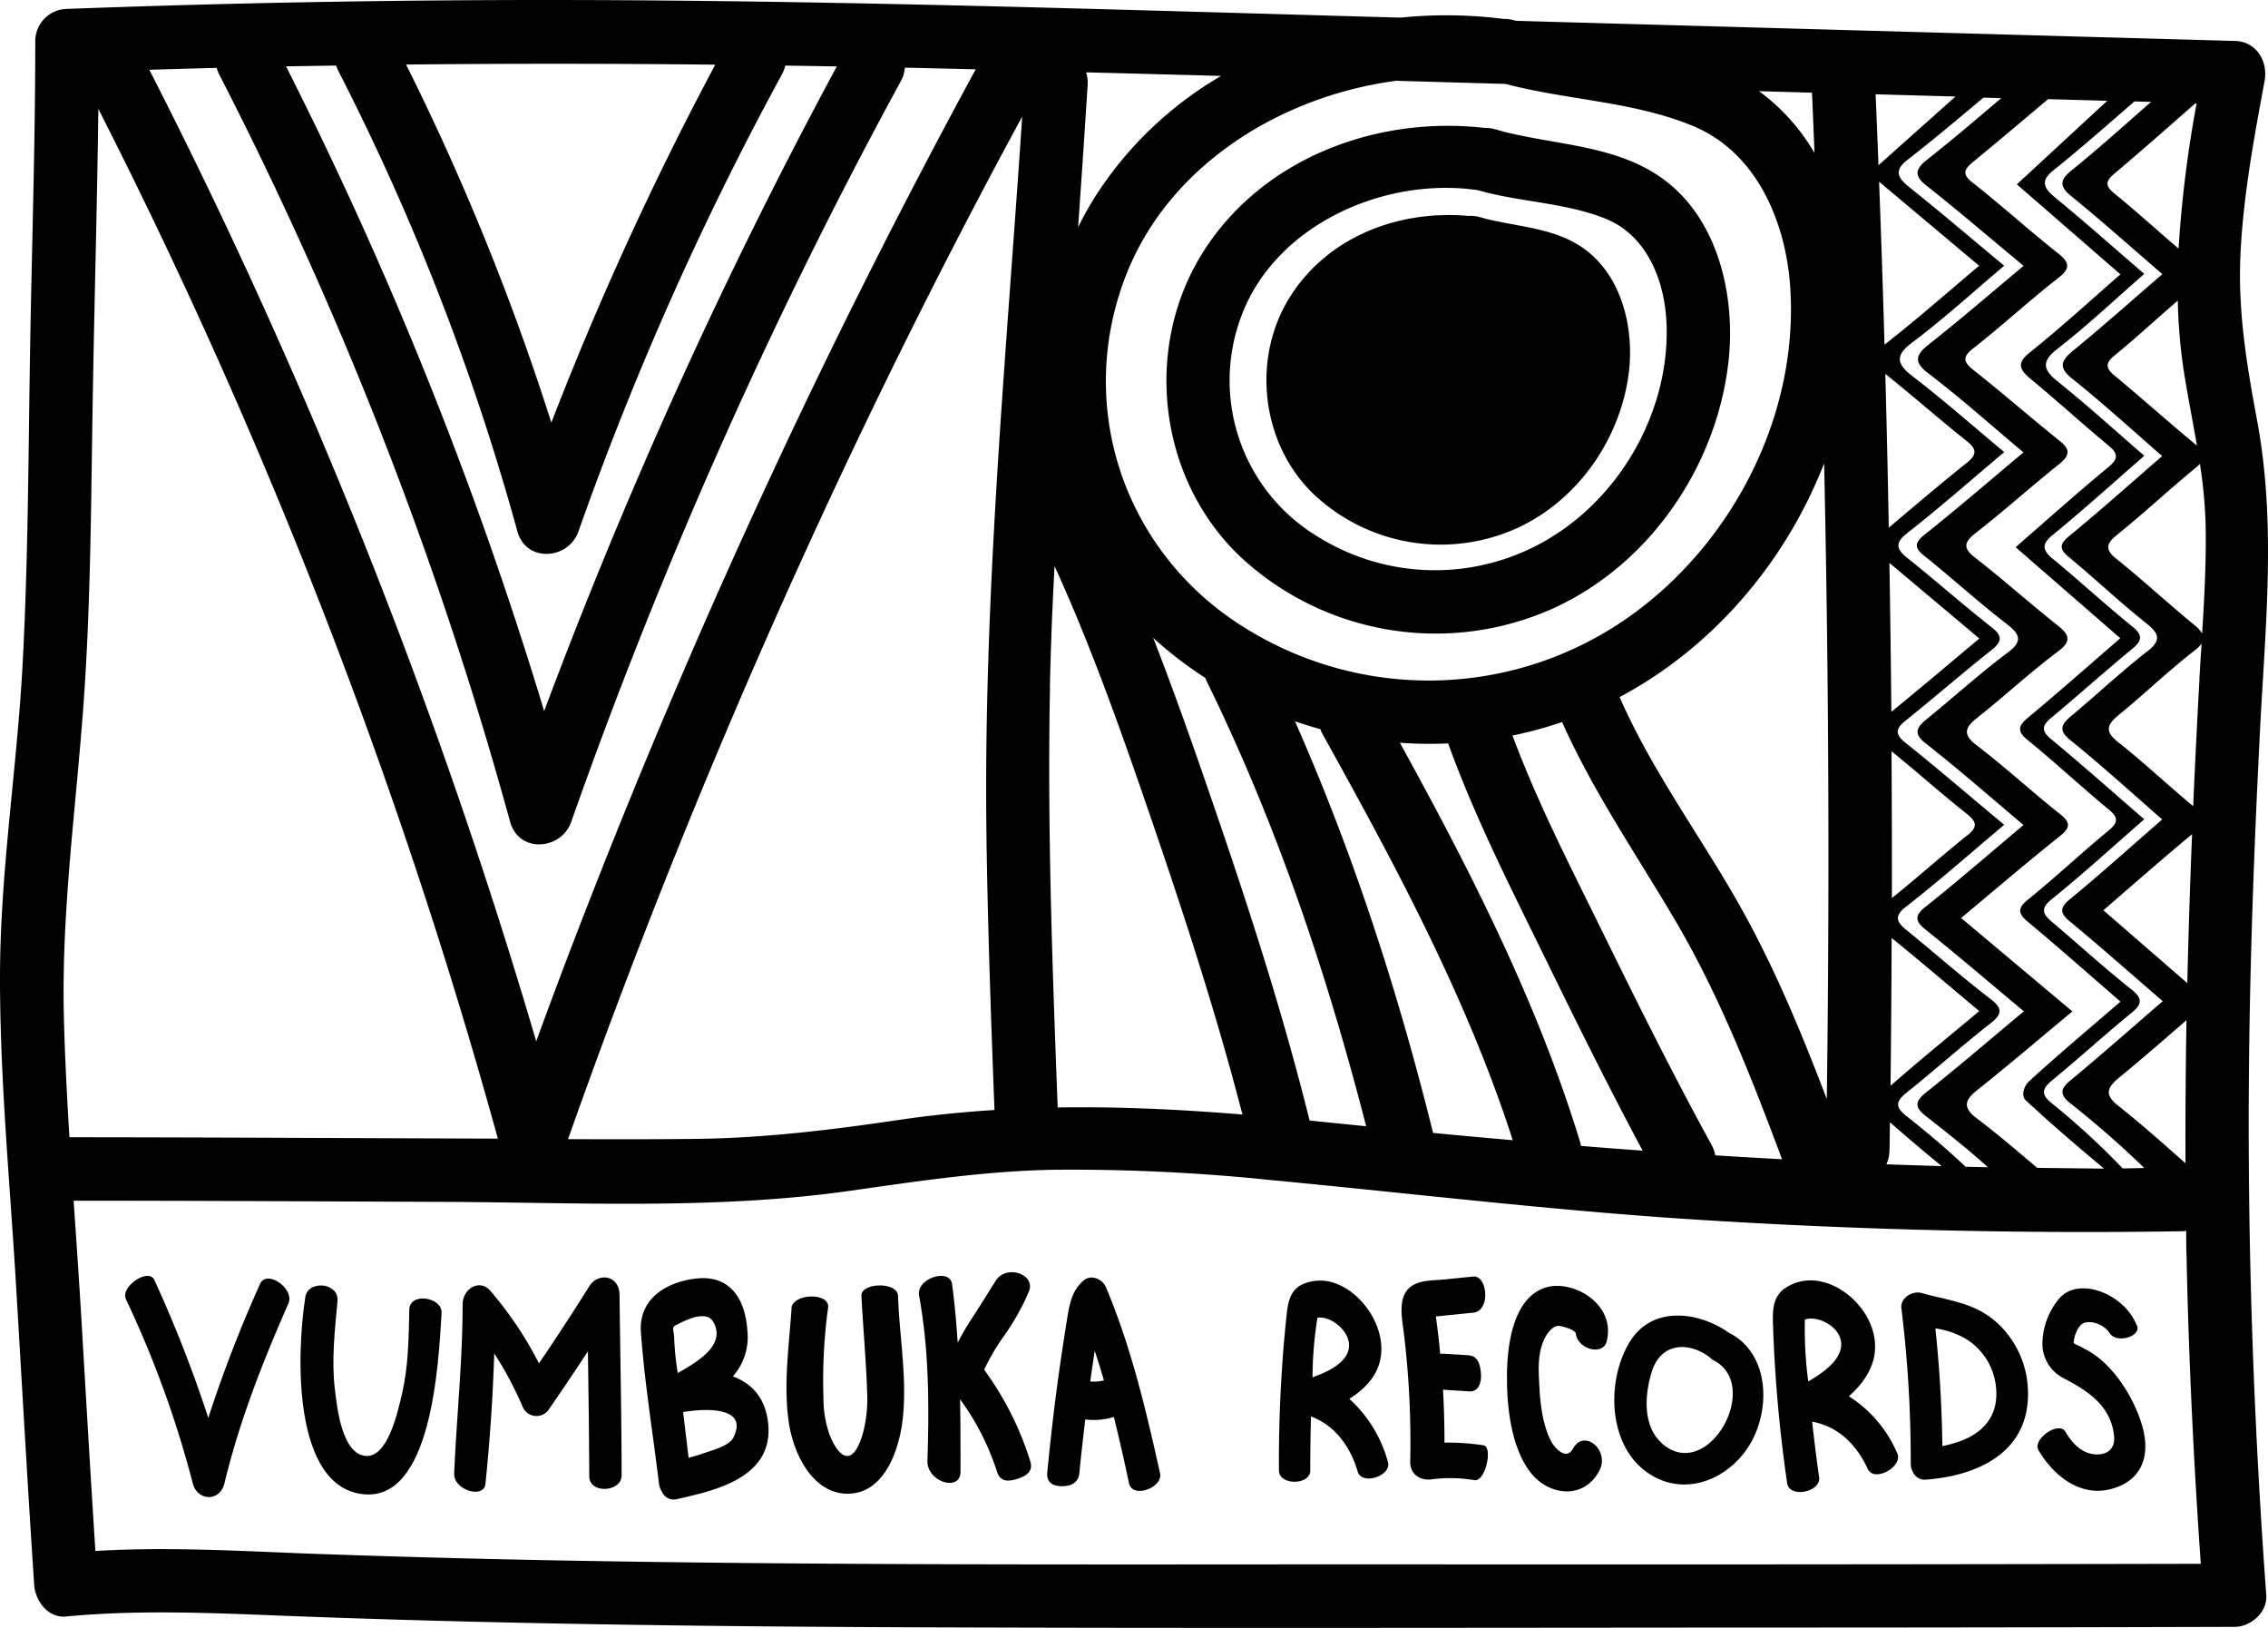 <svg class="vr-logo" xmlns="http://www.w3.org/2000/svg" viewBox="0 0 536.82 385.23"><title>Aktiv 1</title><g id="Lag_2" data-name="Lag 2"><g id="Layer_6" data-name="Layer 6"><path d="M394.5,43c-11.31-8.84-26.32-8.52-39.63-12.13a5.11,5.11,0,0,0-1-.27,7.65,7.65,0,0,0-2.48-.33c-25.35-2.91-52.32,7-66.46,29.11-14.69,22.95-10.75,54.7,9.43,73.07a67.87,67.87,0,0,0,73.44,11.43c22.86-10.48,38.65-33.81,41.35-58.58C410.76,70.34,406.88,52.67,394.5,43ZM368.92,126a52.42,52.42,0,0,1-56.71,1.17,43.16,43.16,0,0,1-18.57-51.89c7.89-22,34-33.57,56.22-30.27,9.86,2.85,20.69,2.9,30.23,6.77S393.84,66,394.41,75.71C395.54,95.31,385.18,115.15,368.92,126Z"/><path d="M375.87,59.56c-7.09-5.69-16.21-5.74-24.64-7.91a5,5,0,0,0-1-.27,7.6,7.6,0,0,0-2.66-.29c-16.26-1.45-33,4.71-42.08,18.91-9.47,14.76-7,35.4,5.87,47.33A43.82,43.82,0,0,0,359,125c14.83-6.75,25.1-21.94,26.66-38C386.55,77.17,383.84,66,375.87,59.56Z"/><path d="M532.49,240.16c.41-22.66,1.31-45.31,2.47-67.95,1.26-24.33,3.79-48.4-.69-72.55-2.42-13-4.53-25.46-4-38.75.6-14.07,3.18-27.92,5.74-41.74.87-4.72-2-9.49-7.24-9.49h-.11L358.91,4.93l-.54-.12a7.87,7.87,0,0,0-2.47-.33,106.76,106.76,0,0,0-24.37-.31l-2.95-.08C262.09,2.23,195.59,0,129.07,0Q72.44,0,15.85,2.11a7.63,7.63,0,0,0-7.5,7.5c0,24-.8,48.05-1.21,72.06-.43,25.23-.44,50.52-1.8,75.73C4,182.09,0,206.59,0,231.35c0,24,2.3,47.92,3.74,71.83S6.5,351.09,8.09,375c.25,3.75,3.25,7.91,7.5,7.5,16.46-1.56,33-.91,49.43-.26s33,1.16,49.48,1.55c33.67.8,67.36,1.13,101,1.26,66.36.26,132.73.1,199.1.07q57.15,0,114.31-.17c3.83,0,7.8-3.43,7.5-7.5C533.06,331.78,531.66,286,532.49,240.16ZM444.77,43l23.68,19.88c-7.5,6.3-14.63,12.62-22.4,18.67Q445.5,62.28,444.77,43Zm1.47,45.47c6.61,5.28,12.79,10.75,19.4,16,2.34,1.88,2.22,3.18-.13,5.06-6.26,5-12.29,10.12-18.45,15.33Q446.73,106.67,446.24,88.47Zm1.5,133.47c7,5.69,13.76,11.47,20.74,17.31-7.09,5.91-14.23,11.73-21,17.67Q447.67,239.43,447.74,221.94Zm0-44.15c6.06,4.9,11.73,10,17.87,14.85,2.38,1.88,2.43,3.14.06,5-6.13,4.88-11.79,10-17.87,14.86Q447.82,195.15,447.71,177.79Zm-.5-44.57,21.26,17.87c-7,5.84-13.81,11.64-20.83,17.34Q447.51,150.82,447.21,133.22Zm0,139,.09-6.67q6,5.25,12.26,10.38-6.56-.19-13.11-.43A7.59,7.59,0,0,0,447.22,272.17Zm18,3.86c-4.43-4.2-9.14-8.17-14.08-12.06-2.64-2.08-2.41-3.43,0-5.38,6.81-5.44,13.1-11.11,20-16.51,2.68-2.09,2.9-3.49.12-5.64-7-5.37-13.35-11-20.09-16.47-2.29-1.86-2.89-3.24-.14-5.4,8.15-6.36,15.66-13,23.33-19.45-8-6.66-15.52-13.15-23.45-19.48-2.37-1.9-2.29-3.25,0-5.08,6.94-5.56,13.49-11.28,20.47-16.81,2.43-1.93,2.64-3.31.08-5.32-6.91-5.4-13.23-11.05-20.07-16.49-2.58-2.05-2.89-3.54-.1-5.75,8-6.28,15.4-12.8,23.08-19.26-7.36-6.14-14.25-12.22-21.76-18-3.66-2.83-4.14-4.83-.17-7.82,7.77-5.85,14.61-12.11,21.92-18.28-7.58-6.3-14.89-12.54-22.53-18.65-2.83-2.26-3.52-4-.29-6.47,6.2-4.79,12-9.73,17.91-14.66l4.21.12c-5.78,4.91-11.54,9.82-17.6,14.61-2.85,2.25-3,3.82-.11,6.08,7.84,6.2,15.24,12.57,23,19-7.51,6.26-14.74,12.52-22.42,18.58-3.07,2.42-3.69,4.12-.24,6.76,8,6.1,15.16,12.54,22.63,18.8-8,6.68-15.51,13.18-23.45,19.5-2.39,1.89-2.37,3.15,0,5,6.68,5.32,12.73,10.91,19.57,16.16,3.19,2.45,3.64,4.1.19,6.68-6.82,5.09-12.76,10.56-19.25,15.8-2.46,2-3.11,3.46-.2,5.72,8,6.26,15.41,12.8,23.15,19.31-7.82,6.56-15.28,13.06-23.22,19.37-2.56,2-2.49,3.37,0,5.35,7.91,6.34,15.46,12.82,23.3,19.36-7.79,6.5-15.36,13-23.27,19.3-2.46,2-2.62,3.37-.06,5.38,5.09,4,10.17,8,14.83,12.22Zm17,.31c-4.71-4-9.37-8-14.37-11.78-3.44-2.62-2.79-4.36.21-6.74,7.66-6.09,14.95-12.33,22.44-18.55l-26.34-22.1c8-6.67,15.58-13.14,23.49-19.47,2.31-1.85,2.46-3.12.08-5-6.86-5.43-13-11.14-20-16.49-3.2-2.44-2.68-4.12.19-6.38,6.59-5.19,12.45-10.7,19.26-15.8,3.15-2.36,2.6-3.9-.12-6.06-6.72-5.31-12.88-10.86-19.68-16.14-2.75-2.13-2.57-3.57.12-5.67,6.92-5.4,13.2-11.07,20-16.5,2.47-2,2.46-3.44,0-5.38C480.54,98.73,474,93,467,87.47c-2.21-1.78-2.57-3,0-5C474,77,480.25,71.15,487.33,65.66c2.85-2.22,2.4-3.65-.19-5.71-7-5.54-13.36-11.32-20.36-16.84-2.26-1.8-2-2.94.06-4.65,6.08-5,12-10,17.93-15l14,.39L477.38,43.62l24.51,21.3c-7.19,6.25-14,12.53-21.5,18.53-2.88,2.3-2.58,3.81,0,6,6.43,5.3,12.41,10.79,18.82,16.1,2.21,1.83,2.09,3.1-.12,4.93-7.45,6.17-14.53,12.49-22,19l24.77,21.54c-7.36,6.37-14.49,12.68-21.93,18.86-2.32,1.92-2.44,3.25,0,5.23,6.62,5.38,12.62,11,19.2,16.44,2.24,1.83,2.28,3.06.05,4.9-6.56,5.4-12.55,11.06-19.19,16.43-2.47,2-2.37,3.31,0,5.25,7.43,6.18,14.55,12.5,21.91,18.88-7.31,6.31-14.7,12.5-21.65,18.87-1.25,1.14-1.87,3.43-.8,4.44,5.9,5.51,12.18,10.88,18.58,16.2Q490.13,276.44,482.22,276.34Zm20.18.09A176.82,176.82,0,0,0,485.58,261c-2.49-2-2.27-3.35,0-5.25C492,250.48,498,245,504.48,239.69c2.52-2,2.72-3.41.11-5.5C498,229,492,223.46,485.66,218.12c-2.16-1.81-2.73-3.16-.13-5.26,7.68-6.21,14.75-12.68,22-19-7.52-6.5-14.63-12.83-22.09-19-2.25-1.86-2.17-3.17,0-4.95,6.53-5.43,12.71-11,19.28-16.41,2.29-1.87,2.49-3.22.07-5.18-6.51-5.27-12.46-10.78-18.9-16.08-2.43-2-2.73-3.45-.09-5.61,7.5-6.13,14.5-12.48,21.74-18.78-6.94-6-13.43-11.92-20.51-17.59-3.44-2.75-3.9-4.71-.15-7.63,7.31-5.7,13.76-11.8,20.65-17.82-7.14-6.15-14-12.24-21.23-18.19-2.67-2.21-3.31-3.89-.28-6.31C492.65,35,498.87,29.49,505.2,24l3.95.11c-6.24,5.46-12.39,11-18.91,16.28-2.68,2.19-2.8,3.73-.1,5.93,7.39,6,14.36,12.25,21.67,18.55-7.08,6.1-13.9,12.2-21.14,18.12-2.88,2.36-3.47,4-.22,6.59,7.51,6,14.29,12.23,21.32,18.34-7.52,6.51-14.61,12.85-22.09,19-2.25,1.85-2.24,3.07,0,4.89,6.29,5.19,12,10.64,18.44,15.76,3,2.39,3.43,4,.18,6.51-6.42,5-12,10.31-18.14,15.41-2.32,1.94-2.93,3.38-.19,5.59,7.57,6.1,14.52,12.48,21.81,18.82-7.36,6.4-14.39,12.75-21.87,18.89-2.42,2-2.35,3.29,0,5.23,7.46,6.17,14.58,12.49,22,18.88-7.35,6.34-14.48,12.65-21.93,18.82-2.32,1.92-2.47,3.28-.06,5.25a230.58,230.58,0,0,1,17.41,15.21l.21.2Zm18.18-115.8q-.83,15-1.49,30.08c-6.07-5.05-11.64-10.32-17.91-15.27-3-2.39-2.52-4,.18-6.22,6.21-5.07,11.74-10.44,18.15-15.41a7.3,7.3,0,0,0,1.58-1.58Q520.82,156.43,520.58,160.63Zm.65-10.76a7.5,7.5,0,0,0-1.83-2c-6.33-5.19-12.14-10.6-18.55-15.74-2.59-2.09-2.42-3.49.12-5.54,6.52-5.26,12.43-10.79,18.87-16.09a11.11,11.11,0,0,0,.84-.79,112.85,112.85,0,0,1,1.36,14.4C522.23,132.72,521.76,141.3,521.23,149.87Zm-5.78-78.72a128.79,128.79,0,0,0,1.6,17.75c.9,5.54,2,11,2.93,16.5l-.13-.12c-6.57-5.4-12.77-11-19.3-16.39-2.09-1.73-2.43-2.92-.06-4.83C505.71,79.86,510.44,75.44,515.45,71.15Zm4.45-46.72a284.44,284.44,0,0,0-4.27,34.35c-5.12-4.38-10-8.84-15.31-13.15-2.13-1.75-1.92-2.87.05-4.53,6.53-5.51,12.85-11.1,19.22-16.68ZM501.33,261.62c-3.24-2.56-2.63-4.26.2-6.58,5.45-4.49,10.71-9.06,16-13.65q-.3,16.92-.24,33.86C512,270.58,506.89,266,501.33,261.62Zm-3.48-46.23c7.15-6.16,13.94-12.14,21-18q-.72,17.61-1.13,35.24Zm-35-192.55L444.62,39.1q-.31-8.4-.68-16.79ZM432.39,260.07c-6.1-16-12.67-31.87-21.16-46.76C402,197.15,390.8,182,383.35,164.94c22.14-11.76,39.33-32,48.41-55.31Q433.41,184.84,432.39,260.07ZM306.51,170.68c2,.69,4,1.3,6,1.85a8.58,8.58,0,0,0,.55,1.21c17.16,30.89,34.12,62.32,45,96.06q-9.44-.82-18.88-1.73c0-.09,0-.18-.05-.27C330.92,234.7,320.33,201.94,306.51,170.68Zm16.85,95.82c-3.3-.33-6.59-.67-9.89-1l-3.51-.36c0-.09,0-.19-.06-.29-6.26-25.15-14.26-49.9-22.68-74.4-4.53-13.21-9.18-26.47-14.28-39.54l.3.28a93.53,93.53,0,0,0,12.06,9.23c.11.3.23.61.38.92C302.09,194.77,314.1,230.43,323.36,266.5Zm8-90.75a96.55,96.55,0,0,0,11.41.16c6.46,17.9,15.2,34.91,23.54,52,7.28,14.89,14.66,29.74,22.49,44.36q-7.3-.52-14.59-1.12a9.49,9.49,0,0,0-.23-1C363.86,237.06,348,206,331.34,175.75ZM380,221.93c-7.71-15.75-15.89-31.44-22-47.89a94.64,94.64,0,0,0,11.73-3.19c7.4,16.56,17.62,31.38,26.82,47,10.5,17.87,18,37.09,25.25,56.45q-7.92-.42-15.82-.92a8,8,0,0,0-.89-2.52C396.28,254.8,388.09,238.39,380,221.93Zm48.89-200q.31,7.13.59,14.26a48.47,48.47,0,0,0-12.9-14.45l-.24-.16Zm-98.19-2.81,25.65.74C371,23.73,386.94,24,401,29.93c14.94,6.36,21.72,22.74,22.74,38.11,2.05,30.79-14.3,61.88-39.73,79a82.12,82.12,0,0,1-89.38,1.5c-28.14-17.4-40.14-51.55-28.4-82.66C276.22,39.33,303,22.67,330.73,19.08Zm-73.68-2q16,.4,32,.85A88,88,0,0,0,259.23,46.5a79.66,79.66,0,0,0-4.05,7.26q1.19-16.84,2.26-33.69A7.52,7.52,0,0,0,257.05,17.06Zm-8.52,145.57c.2-9.59.59-19.17,1.11-28.74,9.15,20.09,16.47,41.09,23.6,61.92,7.65,22.37,14.94,44.95,20.87,67.85-14.59-1.19-29.16-1.9-43.73-1.67C249.09,228.9,247.87,195.75,248.53,162.63Zm-15,36.35c.33,21.21,1.07,42.41,1.89,63.61-7.54.48-15.08,1.23-22.63,2.35-16.11,2.38-31.92,4.31-48.24,4.49-10,.11-20,.09-30.07.06A1698.52,1698.52,0,0,1,216.41,76.58q12.36-24.72,25.54-49C238.14,84.67,232.64,141.66,233.51,199ZM169.3,15.3A768,768,0,0,0,130.5,100,591.09,591.09,0,0,0,96.12,15.27Q132.71,14.9,169.3,15.3Zm-89.75.21A8.77,8.77,0,0,0,80,16.62a569.89,569.89,0,0,1,42.46,109.11c2.06,7.48,12.08,6.74,14.46,0A744.51,744.51,0,0,1,185.07,17.61a8.21,8.21,0,0,0,.8-2.09q6.09.09,12.2.2A1222,1222,0,0,0,128.8,168.27,938,938,0,0,0,67.7,15.7Zm-28.26.55a8.38,8.38,0,0,0,.65,1.66,918,918,0,0,1,68.8,176.74c2.06,7.48,12.09,6.74,14.47,0A1197.53,1197.53,0,0,1,213.16,19.31a7.6,7.6,0,0,0,1-3.28l1.25,0,15.54.37a1730.47,1730.47,0,0,0-90.5,194.3q-7,17.78-13.53,35.71A1331.12,1331.12,0,0,0,60.2,67.83Q48.33,41.9,35.34,16.51C40.65,16.35,46,16.19,51.29,16.06ZM15.13,241c-.65-24.81,2.79-49.19,4.6-73.87C21.57,142,21.54,116.77,22,91.6c.38-21.93,1-43.89,1.28-65.83A1303.58,1303.58,0,0,1,101.49,214.9q8.78,27.07,16.35,54.52h-1.2c-33.4-.1-66.8-.3-100.2-.32C15.86,259.74,15.37,250.37,15.13,241ZM327.64,370.16c-66.42,0-132.86.29-199.27-1q-28.23-.56-56.44-1.58C55.48,366.93,39,366,22.58,367c-1.2-18.59-2.27-37.2-3.37-55.8-.53-9-1.17-18.06-1.78-27.09,29.05,0,58.1.17,87.15.28,32,.12,64.69,1.9,96.5-2.6,16.18-2.3,32.09-4.72,48.47-5a455,455,0,0,1,51.14,2.43c33.77,3.2,67.39,7.27,101.26,9.4q57.15,3.62,114.44,2.72a9.26,9.26,0,0,0,1.07-.09c0,2,0,3.92.08,5.88.5,24.33,1.68,48.63,3.37,72.9Q424.28,370.24,327.64,370.16Z"/><path d="M187.37,309.45c-.6,9-2,18.28-.64,27.25,1.07,7.29,5.66,16.83,14,16.75,8.84-.09,12.3-10.9,13-18.28.94-9.55-.86-19-1.17-28.53-.12-3.44-8.84-3.16-8.67,0,.4,7.53,1.08,14.89,1.34,22.39a32.48,32.48,0,0,1-.81,9.43c-.42,1.61-1.67,6.09-3.9,6.05-1.93,0-3.53-3.4-4.13-4.93a25.4,25.4,0,0,1-1.48-8.69A126.9,126.9,0,0,1,196,309.45c.52-3.62-8.14-3.49-8.67,0Z"/><path d="M243.84,345.69a74.32,74.32,0,0,0-10.9-21.59,51.67,51.67,0,0,1,4.46-7.65,56.21,56.21,0,0,0,6.12-10.82c1.75-4.09-5.33-6.56-7.84-2.58-1.92,3.05-4,6.43-5.81,9.16-1.15,1.77-2.21,3.61-3.19,5.5-.3-4.6-.72-9.21-1.33-13.85-.51-3.89-8.38-1.43-7.83,2.59h0c2.37,12.83,2.42,25.85,2,39.21-.15,5,7.81,7.46,7.83,2.58,0-5.81,0-11.51-.11-17.15A60.63,60.63,0,0,1,236,348.27c.79,2.44,2.72,2.35,5,1.6C242.94,349.21,244.63,348.16,243.84,345.69Z"/><path d="M274.57,348.58c-3.35-15.08-6.9-30.05-12.81-44-.89-2.08-3.59-3-5.21-1.63-2.56,2.1-3.28,4.94-3.86,8.43q-1,6.13-1.88,12.29c-1.17,8.22-2.13,16.48-2.93,24.77-.24,2.44,1.51,3.23,3.39,3.23,2.26,0,4-.78,4.22-3.23q.62-6.3,1.39-12.57a16.19,16.19,0,0,0,6.76-.58c1.3,5.18,2.47,10.42,3.59,15.68C268,354.69,275.35,352.06,274.57,348.58Zm-16.52-21.69q.51-3.64,1.06-7.26c.77,2.31,1.49,4.65,2.18,7A9.43,9.43,0,0,1,258.05,326.89Z"/><path d="M351.15,342a54.94,54.94,0,0,0-9.25-.64q0-6.28-.35-12.55l.38.05,5.87.37c2.11.13,2.9-2,2.73-4.19-.21-2.5-.8-4.22-3.07-4.36l-5.87-.37a2.76,2.76,0,0,0-.7.06c-.16-1.67-.33-3.34-.53-5l-.42-3.3-.08-.57,2.86-.29,6-.6c4.15-.4,3.38-8.85,0-8.55h0l-7,.7c-2.06.21-4.38.14-6.34.9-4.87,1.88-3.63,7.52-3.11,11.71a213.57,213.57,0,0,1,1.52,30.55c-.06,3.07,2.61,4.5,5.11,4.12a34.14,34.14,0,0,1,10.09.2C351.64,350.65,353.39,342.32,351.15,342Z"/><path d="M365.74,304.68c-7.27,2.39-8.93,12.56-9.05,20.22s.92,17.6,5.61,23.57c4.26,5.43,12.48,6.5,16.21-.38,2.66-4.9-3.57-10.18-6.23-5.26-1.52,2.81-4.31-.1-5.26-2-1.82-3.61-2.44-8.35-2.65-12.47s-.54-7.73,1.1-11.38c.73-1.64,2.25-3.58,3.83-3.21,1,.22,3.1.73,3.68,1.65.16,3.6,6.23,5.61,7.29,2.08C382.65,308.47,372.06,302.6,365.74,304.68Z"/><path d="M506.9,336.9c-2.26-7.27-7.52-14.83-13.49-17.73a13.62,13.62,0,0,0-2-1c-.2-.12-.4-.25-.59-.39a7.52,7.52,0,0,1,1.45-4c1.56-2,5.72-.5,7,1.59,1.75,2.83,8.11.68,6.38-2-2.9-7.07-13.34-11.43-18.14-6.24a17,17,0,0,0-4.07,10.28,9.16,9.16,0,0,0,5.15,8.78c5.07,2.7,11,6.14,11.78,13.47.4,3.63-2.15,4.78-4.9,4.43s-5-2.51-6.56-5.26-8,1.74-6.38,4.38c3.8,6.4,10,10.74,16.61,9.25C506.64,350.77,509.37,344.85,506.9,336.9Z"/><path d="M61.56,303.8A311.3,311.3,0,0,0,49.3,335.5a305.42,305.42,0,0,0-12.77-32.64c-1.33-2.92-8.1,1.53-6.71,4.59A246,246,0,0,1,45.63,351c1.11,4.25,6.43,4.39,7.49,0,3.6-14.9,9.09-28.81,15.15-42.58C69.79,304.91,63.11,300.29,61.56,303.8Z"/><path d="M328.5,345.9A31.07,31.07,0,0,0,319.38,331c3.69-2.32,6.87-5.56,7.47-10.16.93-7.16-4.38-14.41-9.8-16.76a10.4,10.4,0,0,0-9-.07c-3,1.6-3.27,4.71-3.63,8.21a327.68,327.68,0,0,0-1.7,35.72c0,3.6,7.43,3.53,7.41,0h0q0-6.39.17-12.78c5.35,2,9.18,6.67,11.06,13.06C322.34,351.56,329.48,349.23,328.5,345.9ZM319.3,318c.29,4.32-5.23,6.69-8.63,7.91a89,89,0,0,1,1.17-14.11C314.79,311.33,319.07,314.58,319.3,318Z"/><path d="M449.06,343.86a30,30,0,0,0-11.44-13.47c3.45-3.08,6.24-7,6.2-11.82-.06-7.5-6.52-13.88-12.39-15.23a10.87,10.87,0,0,0-9.2,1.67c-2.81,2.22-2.68,5.45-2.55,9.1A337.77,337.77,0,0,0,423,350.93c.53,3.67,8.09,2.16,7.57-1.43h0q-.94-6.54-1.64-13.1c5.76,1.05,10.33,5,13.15,11.2C443.58,350.85,450.53,347.08,449.06,343.86ZM435.7,317.13c.91,4.35-4.39,7.84-7.7,9.75a93.67,93.67,0,0,1-.8-14.64C430.16,311.2,435,313.7,435.7,317.13Z"/><path d="M480,329a22.57,22.57,0,0,0-7.31-16c-5.36-4.84-11.29-5.19-17.9-7.05-2.11-.6-5.05,1.15-4.74,3.61a295.88,295.88,0,0,1,2.21,36.8,3.64,3.64,0,0,0,.42,1.74,3.06,3.06,0,0,0,3.33,2C468.47,349.14,480.52,343.41,480,329Zm-20.26,13.14q-.18-13.95-1.65-27.82a20.72,20.72,0,0,1,6.66,2.16,15.13,15.13,0,0,1,7.58,10.87C473.73,336.64,467.32,340.73,459.75,342.17Z"/><path d="M409.44,315.47l-.06,0c-7.25-5.17-18.33-6.67-23.67,2.12s-5.14,23.14,3.11,30,19.05,3.45,24.7-4.77S419.22,320.6,409.44,315.47Zm-16,26.11c-4.71-4.1-4.16-11.55-2.48-17,2.1-6.77,8.55-7.31,13.75-3.39a3.68,3.68,0,0,0,1,.75C417.07,327.93,404.23,351,393.4,341.58Z"/><path d="M96.88,309.91c-.15,6.69-.2,13.28-1.7,19.75-1,4.42-3.41,15.29-8.61,14.85-5.54-.48-6.74-10.93-7.31-15.77-.83-7,0-13.9.62-20.88.42-4.46-7.25-5.09-7.64-.74-2.08,13.33-3,44.6,13.69,46.44,16.16,1.79,17.87-30.42,18.59-42.91C104.73,307,97,305.61,96.88,309.91Z"/><path d="M146.64,306.5c0-4.83-5.07-5.49-7.17-2.13q-5.79,9.25-11.9,18.23A86.44,86.44,0,0,0,116,305.37c-2.4-2.77-6.49-.54-6.5,3.29,0,13.37-1.43,26.64-2,40-.17,4,7.28,6.18,7.42,2.24q1.58-15.3,2.06-30.66a84,84,0,0,1,6.76,12.71,3.54,3.54,0,0,0,6,.79q4.8-6.93,9.42-14c.13,9.85.28,19.7.31,29.56,0,4.29,7.66,3.76,7.66-.15C147.12,334.91,146.8,320.71,146.64,306.5Z"/><path d="M181.86,337.32c-.5-6.55-4-10-8.39-11.63a14,14,0,0,0,3.45-10.55c-.46-8-4.25-13.3-11.72-12.65-6.42.56-14.1,4.18-13.5,12.74.85,11.9,2.84,23.84,4.25,35.67a4.82,4.82,0,0,0,.71,2.06,3.07,3.07,0,0,0,3.61,1.76C168.16,352.87,182.84,350.11,181.86,337.32Zm-21.55-23.91a21.2,21.2,0,0,1,4.43-1.82c1.73-.27,3.28-.37,4.23,1.45,2.88,5.51-4.55,9.54-8.55,11.85a65.66,65.66,0,0,1-.86-8.67C159.43,314.58,158.84,314,160.31,313.41Zm13.19,26.91c-.93,1.77-5,2.88-6.61,3.44-1.29.46-2.59.84-3.91,1.18l-1.29-10.8C165.44,333.43,177.7,332.28,173.5,340.32Z"/></g></g></svg>